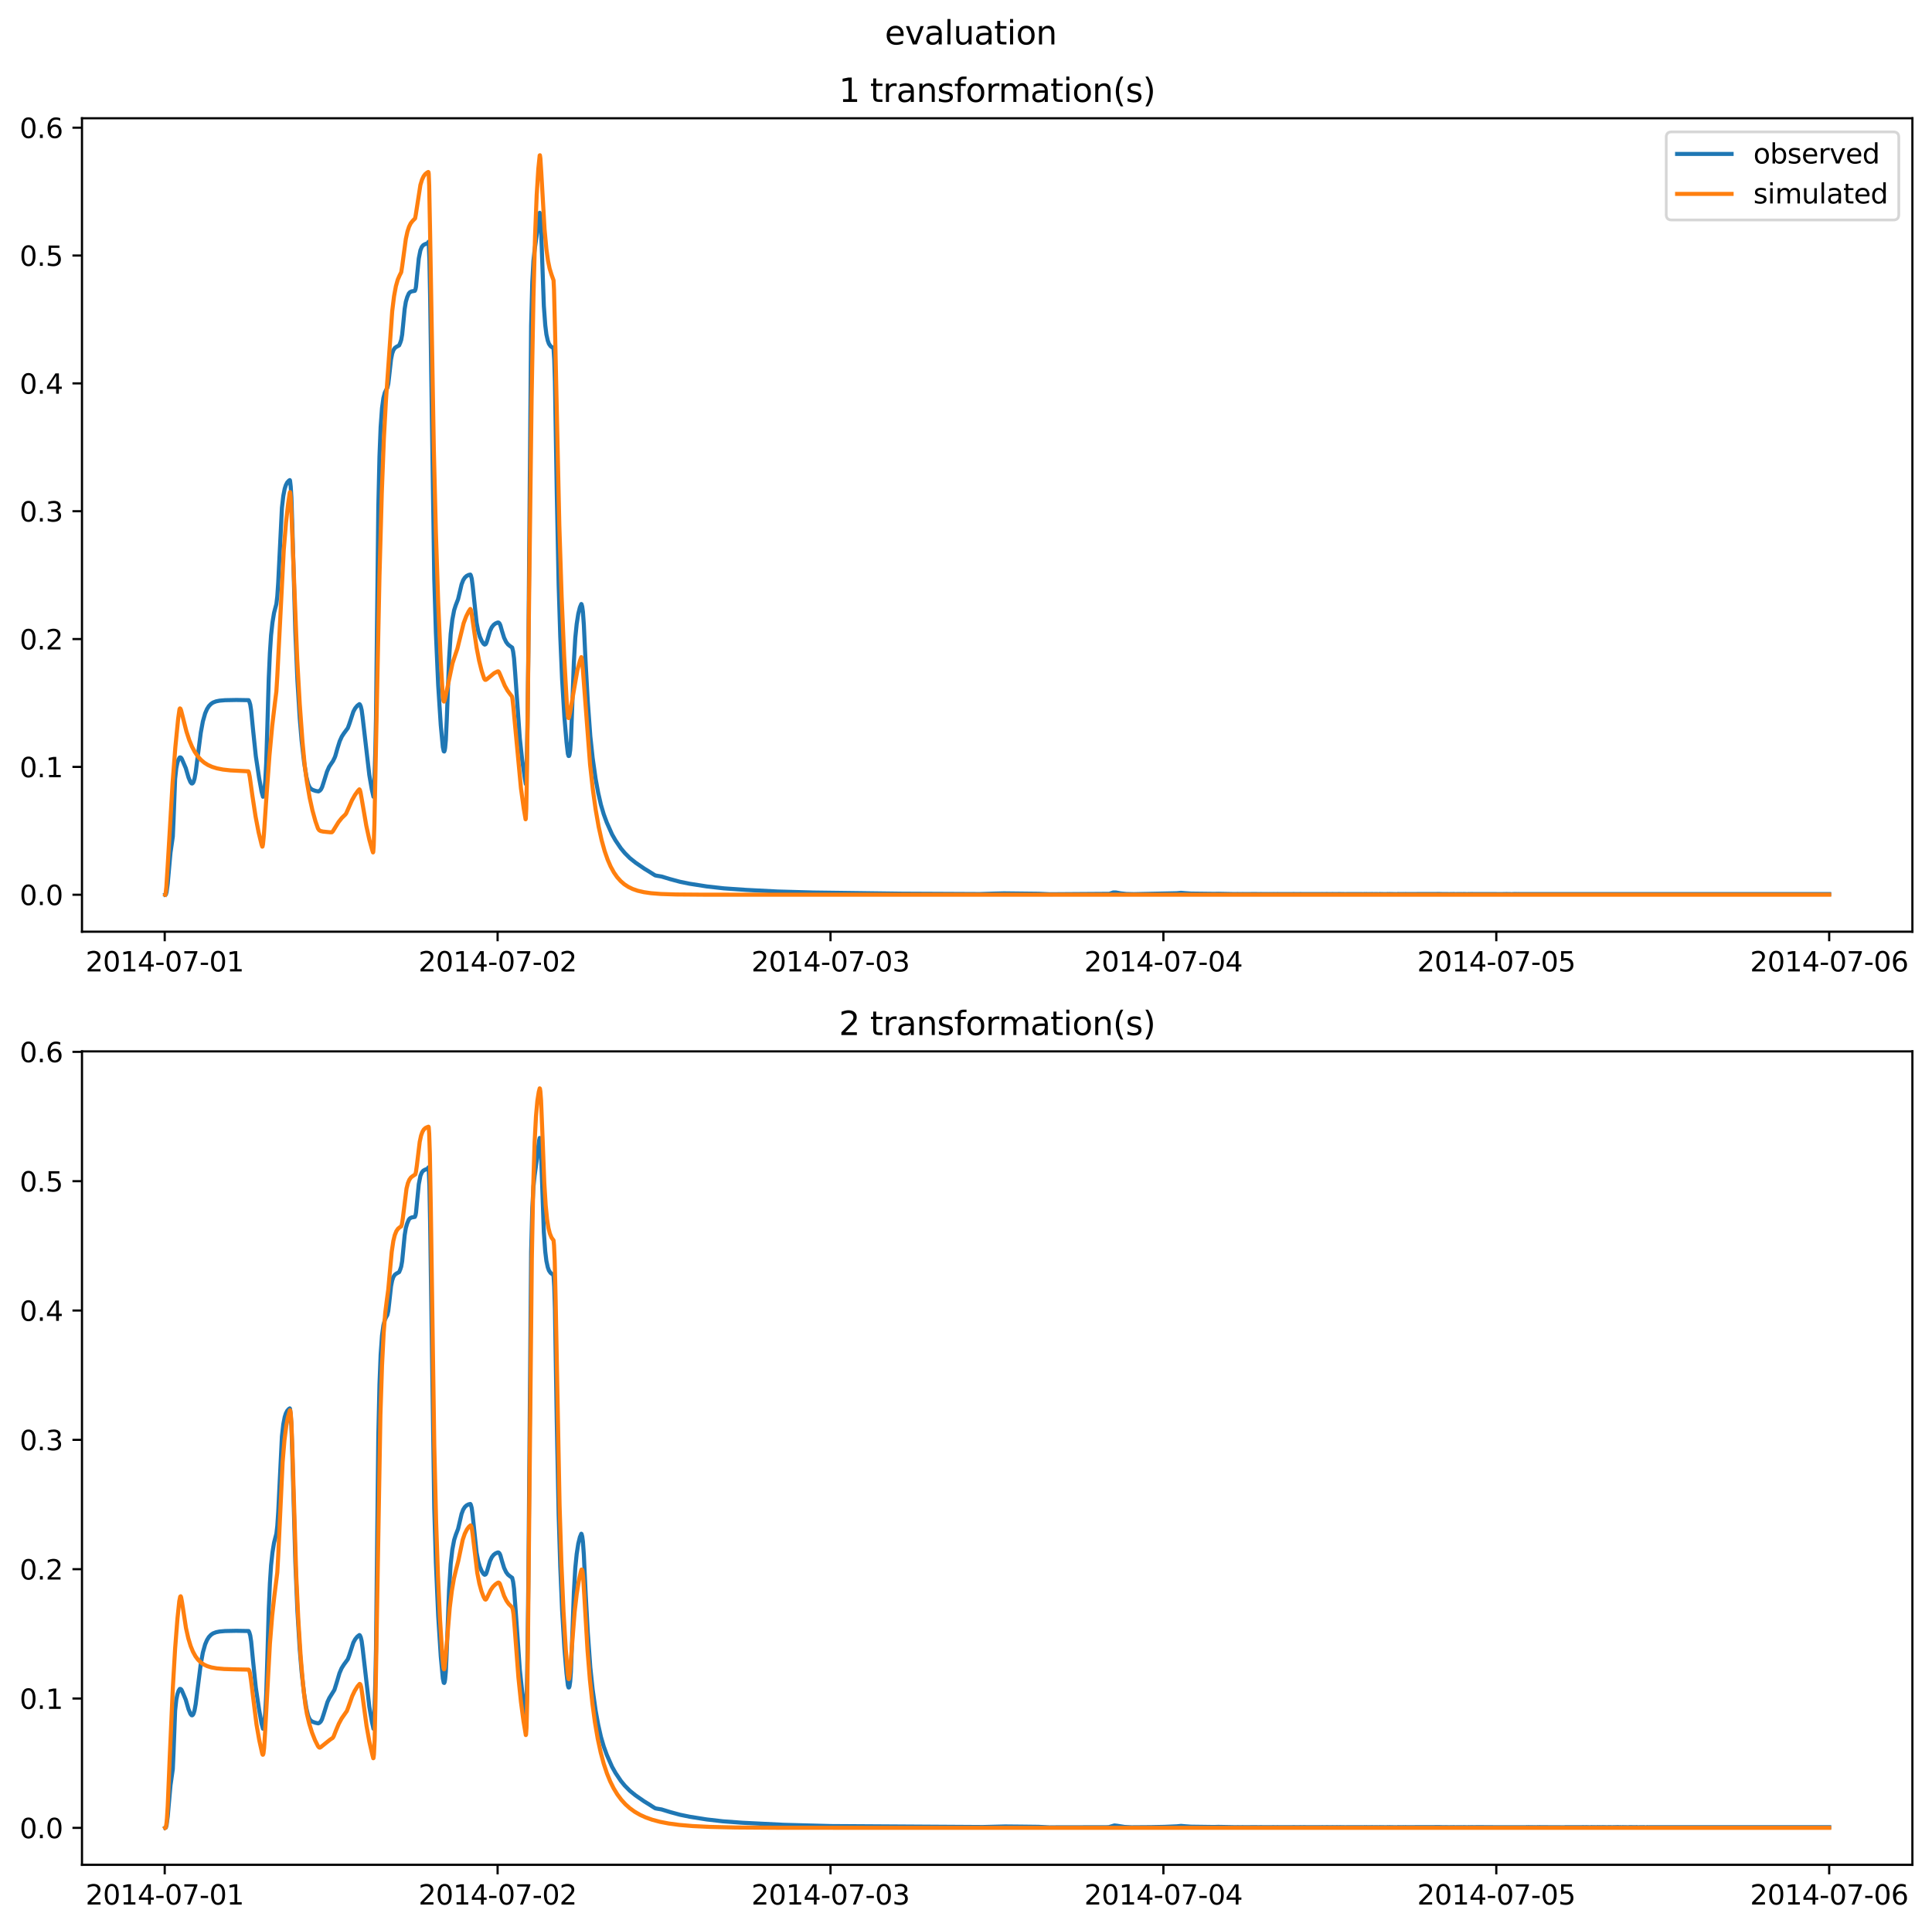<?xml version="1.0" encoding="utf-8" standalone="no"?>
<!DOCTYPE svg PUBLIC "-//W3C//DTD SVG 1.1//EN"
  "http://www.w3.org/Graphics/SVG/1.1/DTD/svg11.dtd">
<svg xmlns:xlink="http://www.w3.org/1999/xlink" width="709.427pt" height="708.798pt" viewBox="0 0 709.427 708.798" xmlns="http://www.w3.org/2000/svg" version="1.1">
 <defs>
  <style type="text/css">*{stroke-linejoin: round; stroke-linecap: butt}</style>
 </defs>
 <g id="figure_1">
  <g id="patch_1">
   <path d="M 0 708.798 
L 709.427 708.798 
L 709.427 0 
L 0 0 
z
" style="fill: #ffffff"/>
  </g>
  <g id="axes_1">
   <g id="patch_2">
    <path d="M 30.103 342.2 
L 702.227 342.2 
L 702.227 43.44 
L 30.103 43.44 
z
" style="fill: #ffffff"/>
   </g>
   <g id="matplotlib.axis_1">
    <g id="xtick_1">
     <g id="line2d_1">
      <defs>
       <path id="me7bf05a97f" d="M 0 0 
L 0 3.5 
" style="stroke: #000000; stroke-width: 0.8"/>
      </defs>
      <g>
       <use xlink:href="#me7bf05a97f" x="60.484" y="342.2" style="stroke: #000000; stroke-width: 0.8"/>
      </g>
     </g>
     <g id="text_1">
      <!-- 2014-07-01 -->
      <g transform="translate(31.427 356.798) scale(0.1 -0.1)">
       <defs>
        <path id="DejaVuSans-32" d="M 1228 531 
L 3431 531 
L 3431 0 
L 469 0 
L 469 531 
Q 828 903 1448 1529 
Q 2069 2156 2228 2338 
Q 2531 2678 2651 2914 
Q 2772 3150 2772 3378 
Q 2772 3750 2511 3984 
Q 2250 4219 1831 4219 
Q 1534 4219 1204 4116 
Q 875 4013 500 3803 
L 500 4441 
Q 881 4594 1212 4672 
Q 1544 4750 1819 4750 
Q 2544 4750 2975 4387 
Q 3406 4025 3406 3419 
Q 3406 3131 3298 2873 
Q 3191 2616 2906 2266 
Q 2828 2175 2409 1742 
Q 1991 1309 1228 531 
z
" transform="scale(0.016)"/>
        <path id="DejaVuSans-30" d="M 2034 4250 
Q 1547 4250 1301 3770 
Q 1056 3291 1056 2328 
Q 1056 1369 1301 889 
Q 1547 409 2034 409 
Q 2525 409 2770 889 
Q 3016 1369 3016 2328 
Q 3016 3291 2770 3770 
Q 2525 4250 2034 4250 
z
M 2034 4750 
Q 2819 4750 3233 4129 
Q 3647 3509 3647 2328 
Q 3647 1150 3233 529 
Q 2819 -91 2034 -91 
Q 1250 -91 836 529 
Q 422 1150 422 2328 
Q 422 3509 836 4129 
Q 1250 4750 2034 4750 
z
" transform="scale(0.016)"/>
        <path id="DejaVuSans-31" d="M 794 531 
L 1825 531 
L 1825 4091 
L 703 3866 
L 703 4441 
L 1819 4666 
L 2450 4666 
L 2450 531 
L 3481 531 
L 3481 0 
L 794 0 
L 794 531 
z
" transform="scale(0.016)"/>
        <path id="DejaVuSans-34" d="M 2419 4116 
L 825 1625 
L 2419 1625 
L 2419 4116 
z
M 2253 4666 
L 3047 4666 
L 3047 1625 
L 3713 1625 
L 3713 1100 
L 3047 1100 
L 3047 0 
L 2419 0 
L 2419 1100 
L 313 1100 
L 313 1709 
L 2253 4666 
z
" transform="scale(0.016)"/>
        <path id="DejaVuSans-2d" d="M 313 2009 
L 1997 2009 
L 1997 1497 
L 313 1497 
L 313 2009 
z
" transform="scale(0.016)"/>
        <path id="DejaVuSans-37" d="M 525 4666 
L 3525 4666 
L 3525 4397 
L 1831 0 
L 1172 0 
L 2766 4134 
L 525 4134 
L 525 4666 
z
" transform="scale(0.016)"/>
       </defs>
       <use xlink:href="#DejaVuSans-32"/>
       <use xlink:href="#DejaVuSans-30" x="63.623"/>
       <use xlink:href="#DejaVuSans-31" x="127.246"/>
       <use xlink:href="#DejaVuSans-34" x="190.869"/>
       <use xlink:href="#DejaVuSans-2d" x="254.492"/>
       <use xlink:href="#DejaVuSans-30" x="290.576"/>
       <use xlink:href="#DejaVuSans-37" x="354.199"/>
       <use xlink:href="#DejaVuSans-2d" x="417.822"/>
       <use xlink:href="#DejaVuSans-30" x="453.906"/>
       <use xlink:href="#DejaVuSans-31" x="517.529"/>
      </g>
     </g>
    </g>
    <g id="xtick_2">
     <g id="line2d_2">
      <g>
       <use xlink:href="#me7bf05a97f" x="182.723" y="342.2" style="stroke: #000000; stroke-width: 0.8"/>
      </g>
     </g>
     <g id="text_2">
      <!-- 2014-07-02 -->
      <g transform="translate(153.665 356.798) scale(0.1 -0.1)">
       <use xlink:href="#DejaVuSans-32"/>
       <use xlink:href="#DejaVuSans-30" x="63.623"/>
       <use xlink:href="#DejaVuSans-31" x="127.246"/>
       <use xlink:href="#DejaVuSans-34" x="190.869"/>
       <use xlink:href="#DejaVuSans-2d" x="254.492"/>
       <use xlink:href="#DejaVuSans-30" x="290.576"/>
       <use xlink:href="#DejaVuSans-37" x="354.199"/>
       <use xlink:href="#DejaVuSans-2d" x="417.822"/>
       <use xlink:href="#DejaVuSans-30" x="453.906"/>
       <use xlink:href="#DejaVuSans-32" x="517.529"/>
      </g>
     </g>
    </g>
    <g id="xtick_3">
     <g id="line2d_3">
      <g>
       <use xlink:href="#me7bf05a97f" x="304.961" y="342.2" style="stroke: #000000; stroke-width: 0.8"/>
      </g>
     </g>
     <g id="text_3">
      <!-- 2014-07-03 -->
      <g transform="translate(275.903 356.798) scale(0.1 -0.1)">
       <defs>
        <path id="DejaVuSans-33" d="M 2597 2516 
Q 3050 2419 3304 2112 
Q 3559 1806 3559 1356 
Q 3559 666 3084 287 
Q 2609 -91 1734 -91 
Q 1441 -91 1130 -33 
Q 819 25 488 141 
L 488 750 
Q 750 597 1062 519 
Q 1375 441 1716 441 
Q 2309 441 2620 675 
Q 2931 909 2931 1356 
Q 2931 1769 2642 2001 
Q 2353 2234 1838 2234 
L 1294 2234 
L 1294 2753 
L 1863 2753 
Q 2328 2753 2575 2939 
Q 2822 3125 2822 3475 
Q 2822 3834 2567 4026 
Q 2313 4219 1838 4219 
Q 1578 4219 1281 4162 
Q 984 4106 628 3988 
L 628 4550 
Q 988 4650 1302 4700 
Q 1616 4750 1894 4750 
Q 2613 4750 3031 4423 
Q 3450 4097 3450 3541 
Q 3450 3153 3228 2886 
Q 3006 2619 2597 2516 
z
" transform="scale(0.016)"/>
       </defs>
       <use xlink:href="#DejaVuSans-32"/>
       <use xlink:href="#DejaVuSans-30" x="63.623"/>
       <use xlink:href="#DejaVuSans-31" x="127.246"/>
       <use xlink:href="#DejaVuSans-34" x="190.869"/>
       <use xlink:href="#DejaVuSans-2d" x="254.492"/>
       <use xlink:href="#DejaVuSans-30" x="290.576"/>
       <use xlink:href="#DejaVuSans-37" x="354.199"/>
       <use xlink:href="#DejaVuSans-2d" x="417.822"/>
       <use xlink:href="#DejaVuSans-30" x="453.906"/>
       <use xlink:href="#DejaVuSans-33" x="517.529"/>
      </g>
     </g>
    </g>
    <g id="xtick_4">
     <g id="line2d_4">
      <g>
       <use xlink:href="#me7bf05a97f" x="427.199" y="342.2" style="stroke: #000000; stroke-width: 0.8"/>
      </g>
     </g>
     <g id="text_4">
      <!-- 2014-07-04 -->
      <g transform="translate(398.141 356.798) scale(0.1 -0.1)">
       <use xlink:href="#DejaVuSans-32"/>
       <use xlink:href="#DejaVuSans-30" x="63.623"/>
       <use xlink:href="#DejaVuSans-31" x="127.246"/>
       <use xlink:href="#DejaVuSans-34" x="190.869"/>
       <use xlink:href="#DejaVuSans-2d" x="254.492"/>
       <use xlink:href="#DejaVuSans-30" x="290.576"/>
       <use xlink:href="#DejaVuSans-37" x="354.199"/>
       <use xlink:href="#DejaVuSans-2d" x="417.822"/>
       <use xlink:href="#DejaVuSans-30" x="453.906"/>
       <use xlink:href="#DejaVuSans-34" x="517.529"/>
      </g>
     </g>
    </g>
    <g id="xtick_5">
     <g id="line2d_5">
      <g>
       <use xlink:href="#me7bf05a97f" x="549.437" y="342.2" style="stroke: #000000; stroke-width: 0.8"/>
      </g>
     </g>
     <g id="text_5">
      <!-- 2014-07-05 -->
      <g transform="translate(520.38 356.798) scale(0.1 -0.1)">
       <defs>
        <path id="DejaVuSans-35" d="M 691 4666 
L 3169 4666 
L 3169 4134 
L 1269 4134 
L 1269 2991 
Q 1406 3038 1543 3061 
Q 1681 3084 1819 3084 
Q 2600 3084 3056 2656 
Q 3513 2228 3513 1497 
Q 3513 744 3044 326 
Q 2575 -91 1722 -91 
Q 1428 -91 1123 -41 
Q 819 9 494 109 
L 494 744 
Q 775 591 1075 516 
Q 1375 441 1709 441 
Q 2250 441 2565 725 
Q 2881 1009 2881 1497 
Q 2881 1984 2565 2268 
Q 2250 2553 1709 2553 
Q 1456 2553 1204 2497 
Q 953 2441 691 2322 
L 691 4666 
z
" transform="scale(0.016)"/>
       </defs>
       <use xlink:href="#DejaVuSans-32"/>
       <use xlink:href="#DejaVuSans-30" x="63.623"/>
       <use xlink:href="#DejaVuSans-31" x="127.246"/>
       <use xlink:href="#DejaVuSans-34" x="190.869"/>
       <use xlink:href="#DejaVuSans-2d" x="254.492"/>
       <use xlink:href="#DejaVuSans-30" x="290.576"/>
       <use xlink:href="#DejaVuSans-37" x="354.199"/>
       <use xlink:href="#DejaVuSans-2d" x="417.822"/>
       <use xlink:href="#DejaVuSans-30" x="453.906"/>
       <use xlink:href="#DejaVuSans-35" x="517.529"/>
      </g>
     </g>
    </g>
    <g id="xtick_6">
     <g id="line2d_6">
      <g>
       <use xlink:href="#me7bf05a97f" x="671.676" y="342.2" style="stroke: #000000; stroke-width: 0.8"/>
      </g>
     </g>
     <g id="text_6">
      <!-- 2014-07-06 -->
      <g transform="translate(642.618 356.798) scale(0.1 -0.1)">
       <defs>
        <path id="DejaVuSans-36" d="M 2113 2584 
Q 1688 2584 1439 2293 
Q 1191 2003 1191 1497 
Q 1191 994 1439 701 
Q 1688 409 2113 409 
Q 2538 409 2786 701 
Q 3034 994 3034 1497 
Q 3034 2003 2786 2293 
Q 2538 2584 2113 2584 
z
M 3366 4563 
L 3366 3988 
Q 3128 4100 2886 4159 
Q 2644 4219 2406 4219 
Q 1781 4219 1451 3797 
Q 1122 3375 1075 2522 
Q 1259 2794 1537 2939 
Q 1816 3084 2150 3084 
Q 2853 3084 3261 2657 
Q 3669 2231 3669 1497 
Q 3669 778 3244 343 
Q 2819 -91 2113 -91 
Q 1303 -91 875 529 
Q 447 1150 447 2328 
Q 447 3434 972 4092 
Q 1497 4750 2381 4750 
Q 2619 4750 2861 4703 
Q 3103 4656 3366 4563 
z
" transform="scale(0.016)"/>
       </defs>
       <use xlink:href="#DejaVuSans-32"/>
       <use xlink:href="#DejaVuSans-30" x="63.623"/>
       <use xlink:href="#DejaVuSans-31" x="127.246"/>
       <use xlink:href="#DejaVuSans-34" x="190.869"/>
       <use xlink:href="#DejaVuSans-2d" x="254.492"/>
       <use xlink:href="#DejaVuSans-30" x="290.576"/>
       <use xlink:href="#DejaVuSans-37" x="354.199"/>
       <use xlink:href="#DejaVuSans-2d" x="417.822"/>
       <use xlink:href="#DejaVuSans-30" x="453.906"/>
       <use xlink:href="#DejaVuSans-36" x="517.529"/>
      </g>
     </g>
    </g>
   </g>
   <g id="matplotlib.axis_2">
    <g id="ytick_1">
     <g id="line2d_7">
      <defs>
       <path id="m39c5427586" d="M 0 0 
L -3.5 0 
" style="stroke: #000000; stroke-width: 0.8"/>
      </defs>
      <g>
       <use xlink:href="#m39c5427586" x="30.103" y="328.62" style="stroke: #000000; stroke-width: 0.8"/>
      </g>
     </g>
     <g id="text_7">
      <!-- 0.0 -->
      <g transform="translate(7.2 332.419) scale(0.1 -0.1)">
       <defs>
        <path id="DejaVuSans-2e" d="M 684 794 
L 1344 794 
L 1344 0 
L 684 0 
L 684 794 
z
" transform="scale(0.016)"/>
       </defs>
       <use xlink:href="#DejaVuSans-30"/>
       <use xlink:href="#DejaVuSans-2e" x="63.623"/>
       <use xlink:href="#DejaVuSans-30" x="95.41"/>
      </g>
     </g>
    </g>
    <g id="ytick_2">
     <g id="line2d_8">
      <g>
       <use xlink:href="#m39c5427586" x="30.103" y="281.665" style="stroke: #000000; stroke-width: 0.8"/>
      </g>
     </g>
     <g id="text_8">
      <!-- 0.1 -->
      <g transform="translate(7.2 285.465) scale(0.1 -0.1)">
       <use xlink:href="#DejaVuSans-30"/>
       <use xlink:href="#DejaVuSans-2e" x="63.623"/>
       <use xlink:href="#DejaVuSans-31" x="95.41"/>
      </g>
     </g>
    </g>
    <g id="ytick_3">
     <g id="line2d_9">
      <g>
       <use xlink:href="#m39c5427586" x="30.103" y="234.711" style="stroke: #000000; stroke-width: 0.8"/>
      </g>
     </g>
     <g id="text_9">
      <!-- 0.2 -->
      <g transform="translate(7.2 238.51) scale(0.1 -0.1)">
       <use xlink:href="#DejaVuSans-30"/>
       <use xlink:href="#DejaVuSans-2e" x="63.623"/>
       <use xlink:href="#DejaVuSans-32" x="95.41"/>
      </g>
     </g>
    </g>
    <g id="ytick_4">
     <g id="line2d_10">
      <g>
       <use xlink:href="#m39c5427586" x="30.103" y="187.756" style="stroke: #000000; stroke-width: 0.8"/>
      </g>
     </g>
     <g id="text_10">
      <!-- 0.3 -->
      <g transform="translate(7.2 191.556) scale(0.1 -0.1)">
       <use xlink:href="#DejaVuSans-30"/>
       <use xlink:href="#DejaVuSans-2e" x="63.623"/>
       <use xlink:href="#DejaVuSans-33" x="95.41"/>
      </g>
     </g>
    </g>
    <g id="ytick_5">
     <g id="line2d_11">
      <g>
       <use xlink:href="#m39c5427586" x="30.103" y="140.802" style="stroke: #000000; stroke-width: 0.8"/>
      </g>
     </g>
     <g id="text_11">
      <!-- 0.4 -->
      <g transform="translate(7.2 144.601) scale(0.1 -0.1)">
       <use xlink:href="#DejaVuSans-30"/>
       <use xlink:href="#DejaVuSans-2e" x="63.623"/>
       <use xlink:href="#DejaVuSans-34" x="95.41"/>
      </g>
     </g>
    </g>
    <g id="ytick_6">
     <g id="line2d_12">
      <g>
       <use xlink:href="#m39c5427586" x="30.103" y="93.847" style="stroke: #000000; stroke-width: 0.8"/>
      </g>
     </g>
     <g id="text_12">
      <!-- 0.5 -->
      <g transform="translate(7.2 97.646) scale(0.1 -0.1)">
       <use xlink:href="#DejaVuSans-30"/>
       <use xlink:href="#DejaVuSans-2e" x="63.623"/>
       <use xlink:href="#DejaVuSans-35" x="95.41"/>
      </g>
     </g>
    </g>
    <g id="ytick_7">
     <g id="line2d_13">
      <g>
       <use xlink:href="#m39c5427586" x="30.103" y="46.893" style="stroke: #000000; stroke-width: 0.8"/>
      </g>
     </g>
     <g id="text_13">
      <!-- 0.6 -->
      <g transform="translate(7.2 50.692) scale(0.1 -0.1)">
       <use xlink:href="#DejaVuSans-30"/>
       <use xlink:href="#DejaVuSans-2e" x="63.623"/>
       <use xlink:href="#DejaVuSans-36" x="95.41"/>
      </g>
     </g>
    </g>
   </g>
   <g id="line2d_14">
    <path d="M 60.654 328.62 
L 60.909 328.531 
L 61.164 327.663 
L 61.588 324.472 
L 62.607 313.177 
L 63.455 307.252 
L 63.71 301.492 
L 64.304 286.079 
L 64.729 282.13 
L 65.153 280.101 
L 65.578 278.855 
L 66.002 278.194 
L 66.257 278.184 
L 66.511 278.339 
L 66.766 278.73 
L 68.209 282.096 
L 69.228 285.579 
L 69.907 287.206 
L 70.331 287.734 
L 70.586 287.765 
L 70.841 287.568 
L 71.095 287.1 
L 71.435 285.988 
L 71.859 283.681 
L 72.538 278.321 
L 73.727 269.102 
L 74.491 264.967 
L 75.34 261.984 
L 76.019 260.426 
L 76.698 259.347 
L 77.462 258.552 
L 78.226 258.03 
L 79.329 257.604 
L 80.603 257.343 
L 82.64 257.168 
L 86.8 257.088 
L 91.299 257.162 
L 91.553 257.67 
L 91.893 258.813 
L 92.232 261.003 
L 92.912 267.942 
L 93.93 277.677 
L 95.119 285.581 
L 96.052 290.8 
L 96.562 292.635 
L 96.647 292.573 
L 96.816 292.058 
L 97.071 290.458 
L 97.411 286.719 
L 97.75 280.25 
L 98.175 266.753 
L 98.684 249.221 
L 99.108 239.804 
L 99.533 233.34 
L 100.042 228.675 
L 100.636 225.073 
L 101.146 223.129 
L 101.485 221.847 
L 101.825 219 
L 102.164 213.982 
L 103.522 186.522 
L 104.032 182.119 
L 104.541 179.506 
L 104.966 178.176 
L 105.475 177.197 
L 106.069 176.555 
L 106.409 176.335 
L 106.494 176.472 
L 106.748 178.628 
L 107.003 182.679 
L 107.342 193.108 
L 108.446 231.992 
L 109.21 249.905 
L 110.059 263.754 
L 110.738 271.895 
L 111.672 280.041 
L 112.521 285.344 
L 113.115 287.817 
L 113.624 289.045 
L 114.133 289.687 
L 114.813 290.117 
L 115.916 290.497 
L 116.935 290.671 
L 117.444 290.383 
L 117.868 289.907 
L 118.293 289.053 
L 118.887 287.219 
L 120.076 283.396 
L 120.84 281.654 
L 121.604 280.497 
L 122.283 279.508 
L 122.877 278.292 
L 123.132 277.639 
L 123.896 274.942 
L 124.744 272.235 
L 125.508 270.537 
L 126.272 269.36 
L 127.715 267.406 
L 128.225 266.034 
L 129.753 261.368 
L 130.432 260.133 
L 131.196 259.198 
L 131.96 258.62 
L 132.13 258.721 
L 132.469 259.44 
L 132.809 260.843 
L 133.148 263.388 
L 135.61 284.63 
L 136.544 290.033 
L 137.138 292.638 
L 137.223 292.345 
L 137.393 289.843 
L 137.817 275.86 
L 138.072 263.627 
L 138.411 232.485 
L 138.921 186.278 
L 139.345 167.653 
L 139.77 156.882 
L 140.279 149.872 
L 140.788 146.187 
L 141.297 144.23 
L 141.807 143.169 
L 142.231 142.455 
L 142.571 141 
L 142.91 138.128 
L 143.589 131.989 
L 144.014 129.858 
L 144.438 128.645 
L 144.948 127.858 
L 145.457 127.46 
L 146.561 126.845 
L 146.985 125.857 
L 147.325 124.832 
L 147.664 122.939 
L 148.004 119.544 
L 148.598 113.435 
L 149.022 110.858 
L 149.532 109.127 
L 150.126 107.777 
L 150.55 107.312 
L 151.144 107.024 
L 151.908 106.892 
L 152.333 106.811 
L 152.588 106.155 
L 152.757 105.278 
L 153.182 100.884 
L 153.776 94.948 
L 154.37 91.942 
L 154.88 90.702 
L 155.389 90.072 
L 155.983 89.723 
L 157.087 89.281 
L 157.341 88.816 
L 157.426 89.311 
L 157.681 95.688 
L 157.935 108.617 
L 159.463 212.608 
L 160.058 232.385 
L 160.907 251.705 
L 161.84 266.239 
L 162.604 274.389 
L 162.944 275.929 
L 163.114 276.019 
L 163.283 275.63 
L 163.453 274.647 
L 163.708 271.901 
L 164.047 264.419 
L 164.896 242.213 
L 165.49 232.845 
L 166.085 227.677 
L 166.764 224.106 
L 167.358 222.254 
L 168.207 220.067 
L 168.716 217.927 
L 169.48 214.663 
L 170.074 213.104 
L 170.669 212.169 
L 171.348 211.542 
L 172.112 211.159 
L 172.706 211.034 
L 172.876 211.313 
L 173.215 212.497 
L 173.555 215.068 
L 174.998 228.683 
L 175.592 231.773 
L 176.186 233.823 
L 176.865 235.385 
L 177.545 236.426 
L 177.969 236.748 
L 178.309 236.612 
L 178.563 236.23 
L 178.903 235.23 
L 179.921 231.762 
L 180.6 230.347 
L 181.28 229.491 
L 181.959 228.981 
L 182.808 228.618 
L 183.062 228.653 
L 183.402 228.957 
L 183.741 229.665 
L 184.336 231.772 
L 185.1 234.227 
L 185.864 235.819 
L 186.543 236.701 
L 187.307 237.309 
L 188.071 237.841 
L 188.41 239.242 
L 188.75 241.777 
L 189.174 247.243 
L 190.872 271.227 
L 191.721 278.955 
L 192.739 286.039 
L 193.079 287.96 
L 193.164 287.889 
L 193.334 284.483 
L 193.673 267.025 
L 194.013 239.422 
L 195.031 119.493 
L 195.456 103.682 
L 195.88 95.812 
L 196.305 91.842 
L 197.154 85.806 
L 197.918 79.217 
L 198.172 78.154 
L 198.342 78.786 
L 198.512 80.54 
L 198.766 86.383 
L 199.7 112.366 
L 200.21 119.35 
L 200.634 122.797 
L 201.143 125.103 
L 201.568 126.276 
L 202.162 127.133 
L 202.756 127.576 
L 203.181 127.759 
L 203.265 128.136 
L 203.52 132.149 
L 203.775 140.336 
L 204.454 181.387 
L 205.133 214.707 
L 205.727 233.665 
L 206.406 249.511 
L 207.255 263.461 
L 208.019 272.518 
L 208.529 276.894 
L 208.783 277.667 
L 208.953 277.65 
L 209.123 277.211 
L 209.377 275.497 
L 209.632 271.944 
L 209.972 263.438 
L 210.736 242.977 
L 211.245 234.262 
L 211.754 229.233 
L 212.348 225.418 
L 212.943 223.052 
L 213.452 221.844 
L 213.537 221.912 
L 213.792 222.831 
L 214.046 224.695 
L 214.386 229.48 
L 215.065 243.883 
L 215.829 257.619 
L 216.763 270.405 
L 217.612 278.358 
L 218.715 286.076 
L 219.649 291.16 
L 220.667 295.603 
L 221.686 299.047 
L 222.79 302.051 
L 224.742 306.441 
L 226.015 308.676 
L 227.968 311.559 
L 229.411 313.294 
L 231.278 315.167 
L 233.401 316.857 
L 236.626 319.069 
L 238.239 320.042 
L 239.852 321.067 
L 240.616 321.531 
L 241.38 321.679 
L 242.908 321.932 
L 246.049 322.883 
L 249.699 323.865 
L 253.264 324.59 
L 259.546 325.577 
L 265.828 326.281 
L 273.892 326.843 
L 285.437 327.436 
L 298.594 327.804 
L 331.276 328.235 
L 359.798 328.372 
L 364.637 328.209 
L 368.627 328.11 
L 381.445 328.258 
L 385.519 328.44 
L 407.335 328.288 
L 408.779 327.782 
L 409.712 327.783 
L 411.58 328.126 
L 413.617 328.345 
L 416.334 328.406 
L 432.123 328.069 
L 433.651 327.911 
L 435.179 328.043 
L 437.386 328.198 
L 445.79 328.301 
L 447.487 328.267 
L 453.345 328.382 
L 454.448 328.357 
L 455.042 328.375 
L 456.401 328.362 
L 457.08 328.377 
L 458.098 328.374 
L 459.711 328.361 
L 461.409 328.358 
L 462.003 328.376 
L 463.022 328.36 
L 464.21 328.377 
L 464.55 328.369 
L 465.399 328.367 
L 465.823 328.384 
L 466.417 328.372 
L 467.266 328.366 
L 467.775 328.363 
L 468.624 328.385 
L 469.134 328.348 
L 469.388 328.378 
L 470.067 328.372 
L 471.68 328.383 
L 472.02 328.368 
L 473.378 328.377 
L 473.633 328.367 
L 474.397 328.375 
L 475.076 328.347 
L 475.33 328.365 
L 476.094 328.37 
L 476.434 328.369 
L 476.604 328.372 
L 477.028 328.375 
L 477.538 328.35 
L 477.962 328.373 
L 478.386 328.366 
L 479.15 328.366 
L 484.159 328.382 
L 484.413 328.364 
L 485.093 328.38 
L 485.432 328.36 
L 486.451 328.377 
L 486.96 328.362 
L 487.3 328.361 
L 487.894 328.369 
L 488.828 328.376 
L 489.337 328.355 
L 489.677 328.371 
L 491.289 328.364 
L 491.968 328.361 
L 494.345 328.394 
L 494.6 328.368 
L 499.269 328.377 
L 499.608 328.368 
L 500.712 328.391 
L 500.967 328.357 
L 501.391 328.386 
L 501.731 328.356 
L 502.325 328.393 
L 502.495 328.369 
L 502.834 328.39 
L 503.004 328.369 
L 503.259 328.372 
L 503.938 328.361 
L 504.532 328.396 
L 504.787 328.37 
L 506.399 328.388 
L 506.654 328.354 
L 507.248 328.385 
L 507.418 328.38 
L 509.031 328.39 
L 509.286 328.384 
L 509.54 328.344 
L 509.965 328.407 
L 510.219 328.343 
L 510.474 328.364 
L 513.021 328.408 
L 513.275 328.349 
L 513.615 328.37 
L 514.039 328.366 
L 514.803 328.378 
L 515.397 328.358 
L 515.567 328.395 
L 516.077 328.351 
L 516.416 328.374 
L 528.81 328.342 
L 528.98 328.38 
L 529.319 328.354 
L 529.574 328.377 
L 531.017 328.364 
L 531.781 328.381 
L 532.205 328.408 
L 532.46 328.371 
L 533.479 328.371 
L 533.818 328.356 
L 534.327 328.39 
L 534.752 328.384 
L 535.771 328.371 
L 536.195 328.37 
L 536.789 328.371 
L 537.214 328.399 
L 537.468 328.353 
L 537.808 328.37 
L 538.232 328.381 
L 538.911 328.395 
L 539.336 328.359 
L 539.76 328.397 
L 540.1 328.343 
L 540.354 328.387 
L 540.609 328.352 
L 540.949 328.371 
L 544.938 328.376 
L 545.448 328.373 
L 545.872 328.371 
L 551.475 328.389 
L 551.645 328.392 
L 552.324 328.365 
L 552.578 328.385 
L 553.088 328.354 
L 553.427 328.363 
L 554.106 328.381 
L 554.446 328.367 
L 554.785 328.398 
L 554.955 328.418 
L 555.719 328.366 
L 555.974 328.386 
L 556.059 328.34 
L 556.228 328.377 
L 556.568 328.352 
L 557.247 328.376 
L 557.587 328.357 
L 558.266 328.382 
L 558.69 328.377 
L 671.676 328.381 
L 671.676 328.381 
" clip-path="url(#pf9a7610abd)" style="fill: none; stroke: #1f77b4; stroke-width: 1.5; stroke-linecap: square"/>
   </g>
   <g id="line2d_15">
    <path d="M 60.654 328.62 
L 60.824 328.132 
L 61.079 325.796 
L 61.588 317.777 
L 63.371 287.577 
L 64.389 274.408 
L 65.408 264.07 
L 65.917 260.456 
L 66.087 260.185 
L 66.257 260.302 
L 66.511 260.936 
L 67.106 263.292 
L 68.464 268.676 
L 69.483 271.799 
L 70.501 274.243 
L 71.52 276.159 
L 72.623 277.775 
L 73.812 279.104 
L 75 280.111 
L 76.358 280.967 
L 77.886 281.658 
L 79.669 282.209 
L 81.876 282.642 
L 84.677 282.952 
L 88.752 283.162 
L 91.214 283.292 
L 91.384 283.683 
L 91.723 285.384 
L 92.657 292.09 
L 93.845 299.899 
L 94.949 305.653 
L 96.052 310.223 
L 96.307 310.966 
L 96.392 310.915 
L 96.562 310.122 
L 96.901 306.59 
L 97.835 292.672 
L 98.939 277.57 
L 99.957 266.547 
L 100.976 257.975 
L 101.485 253.938 
L 101.825 248.348 
L 104.202 201.928 
L 105.05 191.707 
L 105.814 184.931 
L 106.409 180.96 
L 106.494 180.754 
L 106.578 180.98 
L 106.748 182.837 
L 107.088 190.204 
L 109.125 242.014 
L 110.059 258.487 
L 111.077 272.462 
L 111.926 281.458 
L 112.69 287.154 
L 113.709 293.012 
L 114.728 297.646 
L 115.831 301.638 
L 116.765 304.304 
L 117.189 304.909 
L 117.699 305.211 
L 118.632 305.422 
L 121.179 305.681 
L 121.858 305.676 
L 122.198 305.353 
L 122.877 304.252 
L 124.32 301.921 
L 125.508 300.429 
L 126.782 299.194 
L 127.121 298.732 
L 127.8 297.196 
L 129.243 293.92 
L 130.347 291.967 
L 131.451 290.434 
L 131.96 289.913 
L 132.13 290.103 
L 132.384 290.984 
L 132.978 294.351 
L 134.506 303.283 
L 135.61 308.335 
L 136.714 312.36 
L 136.968 313.082 
L 137.053 312.912 
L 137.223 310.628 
L 137.478 302.653 
L 138.072 273.782 
L 139.345 211.567 
L 140.194 181.032 
L 140.958 161.102 
L 141.722 147.007 
L 144.014 114.332 
L 144.693 108.805 
L 145.372 105.135 
L 146.051 102.731 
L 146.73 101.169 
L 147.325 99.996 
L 147.664 97.871 
L 149.022 87.766 
L 149.616 85.062 
L 150.211 83.245 
L 150.805 82.042 
L 151.484 81.164 
L 152.418 80.211 
L 152.672 78.895 
L 154.37 67.955 
L 154.964 65.999 
L 155.559 64.745 
L 156.153 63.95 
L 156.832 63.396 
L 157.256 63.163 
L 157.341 63.251 
L 157.426 63.883 
L 157.596 68.175 
L 157.935 85.738 
L 159.294 164.713 
L 160.058 195.617 
L 160.907 221.335 
L 161.84 242.65 
L 162.604 255.808 
L 162.859 257.471 
L 163.029 257.676 
L 163.199 257.415 
L 163.538 256.099 
L 166.17 243.589 
L 167.103 240.734 
L 167.952 238.242 
L 170.244 228.891 
L 171.178 226.389 
L 172.112 224.514 
L 172.706 223.663 
L 172.876 223.896 
L 173.13 224.994 
L 173.725 229.108 
L 174.998 237.834 
L 175.932 242.677 
L 176.865 246.408 
L 177.799 249.262 
L 178.139 249.692 
L 178.393 249.696 
L 178.818 249.421 
L 181.449 247.245 
L 182.723 246.597 
L 182.977 246.58 
L 183.232 246.873 
L 183.741 248.008 
L 185.354 251.855 
L 186.373 253.65 
L 187.391 255.021 
L 187.986 255.782 
L 188.155 256.57 
L 188.495 259.588 
L 191.296 289.551 
L 192.315 296.949 
L 192.994 300.911 
L 193.079 300.673 
L 193.249 296.926 
L 193.503 283.562 
L 194.098 234.91 
L 195.201 146.661 
L 195.88 109.126 
L 196.474 86.672 
L 197.069 71.734 
L 197.663 62.139 
L 198.172 57.1 
L 198.257 57.02 
L 198.427 58.146 
L 198.766 63.466 
L 199.955 84.171 
L 200.634 91.494 
L 201.228 95.746 
L 201.822 98.636 
L 202.502 100.829 
L 203.265 102.963 
L 203.435 106.403 
L 203.775 120.017 
L 205.388 193.138 
L 206.237 219.41 
L 207.17 241.188 
L 208.104 257.864 
L 208.529 263.094 
L 208.698 263.703 
L 208.783 263.741 
L 208.953 263.43 
L 209.293 261.843 
L 212.009 246.164 
L 212.943 242.714 
L 213.452 241.354 
L 213.537 241.47 
L 213.707 242.396 
L 214.046 246.125 
L 216.678 280.844 
L 217.696 290.011 
L 218.715 297.318 
L 219.819 303.615 
L 220.922 308.604 
L 222.026 312.574 
L 223.129 315.742 
L 224.233 318.275 
L 225.421 320.443 
L 226.61 322.153 
L 227.883 323.588 
L 229.241 324.768 
L 230.684 325.719 
L 232.297 326.506 
L 234.165 327.154 
L 236.372 327.669 
L 239.088 328.061 
L 242.738 328.347 
L 248.171 328.526 
L 258.697 328.608 
L 311.412 328.62 
L 671.676 328.62 
L 671.676 328.62 
" clip-path="url(#pf9a7610abd)" style="fill: none; stroke: #ff7f0e; stroke-width: 1.5; stroke-linecap: square"/>
   </g>
   <g id="patch_3">
    <path d="M 30.103 342.2 
L 30.103 43.44 
" style="fill: none; stroke: #000000; stroke-width: 0.8; stroke-linejoin: miter; stroke-linecap: square"/>
   </g>
   <g id="patch_4">
    <path d="M 702.227 342.2 
L 702.227 43.44 
" style="fill: none; stroke: #000000; stroke-width: 0.8; stroke-linejoin: miter; stroke-linecap: square"/>
   </g>
   <g id="patch_5">
    <path d="M 30.103 342.2 
L 702.227 342.2 
" style="fill: none; stroke: #000000; stroke-width: 0.8; stroke-linejoin: miter; stroke-linecap: square"/>
   </g>
   <g id="patch_6">
    <path d="M 30.103 43.44 
L 702.227 43.44 
" style="fill: none; stroke: #000000; stroke-width: 0.8; stroke-linejoin: miter; stroke-linecap: square"/>
   </g>
   <g id="text_14">
    <!-- 1 transformation(s) -->
    <g transform="translate(308.05 37.44) scale(0.12 -0.12)">
     <defs>
      <path id="DejaVuSans-20" transform="scale(0.016)"/>
      <path id="DejaVuSans-74" d="M 1172 4494 
L 1172 3500 
L 2356 3500 
L 2356 3053 
L 1172 3053 
L 1172 1153 
Q 1172 725 1289 603 
Q 1406 481 1766 481 
L 2356 481 
L 2356 0 
L 1766 0 
Q 1100 0 847 248 
Q 594 497 594 1153 
L 594 3053 
L 172 3053 
L 172 3500 
L 594 3500 
L 594 4494 
L 1172 4494 
z
" transform="scale(0.016)"/>
      <path id="DejaVuSans-72" d="M 2631 2963 
Q 2534 3019 2420 3045 
Q 2306 3072 2169 3072 
Q 1681 3072 1420 2755 
Q 1159 2438 1159 1844 
L 1159 0 
L 581 0 
L 581 3500 
L 1159 3500 
L 1159 2956 
Q 1341 3275 1631 3429 
Q 1922 3584 2338 3584 
Q 2397 3584 2469 3576 
Q 2541 3569 2628 3553 
L 2631 2963 
z
" transform="scale(0.016)"/>
      <path id="DejaVuSans-61" d="M 2194 1759 
Q 1497 1759 1228 1600 
Q 959 1441 959 1056 
Q 959 750 1161 570 
Q 1363 391 1709 391 
Q 2188 391 2477 730 
Q 2766 1069 2766 1631 
L 2766 1759 
L 2194 1759 
z
M 3341 1997 
L 3341 0 
L 2766 0 
L 2766 531 
Q 2569 213 2275 61 
Q 1981 -91 1556 -91 
Q 1019 -91 701 211 
Q 384 513 384 1019 
Q 384 1609 779 1909 
Q 1175 2209 1959 2209 
L 2766 2209 
L 2766 2266 
Q 2766 2663 2505 2880 
Q 2244 3097 1772 3097 
Q 1472 3097 1187 3025 
Q 903 2953 641 2809 
L 641 3341 
Q 956 3463 1253 3523 
Q 1550 3584 1831 3584 
Q 2591 3584 2966 3190 
Q 3341 2797 3341 1997 
z
" transform="scale(0.016)"/>
      <path id="DejaVuSans-6e" d="M 3513 2113 
L 3513 0 
L 2938 0 
L 2938 2094 
Q 2938 2591 2744 2837 
Q 2550 3084 2163 3084 
Q 1697 3084 1428 2787 
Q 1159 2491 1159 1978 
L 1159 0 
L 581 0 
L 581 3500 
L 1159 3500 
L 1159 2956 
Q 1366 3272 1645 3428 
Q 1925 3584 2291 3584 
Q 2894 3584 3203 3211 
Q 3513 2838 3513 2113 
z
" transform="scale(0.016)"/>
      <path id="DejaVuSans-73" d="M 2834 3397 
L 2834 2853 
Q 2591 2978 2328 3040 
Q 2066 3103 1784 3103 
Q 1356 3103 1142 2972 
Q 928 2841 928 2578 
Q 928 2378 1081 2264 
Q 1234 2150 1697 2047 
L 1894 2003 
Q 2506 1872 2764 1633 
Q 3022 1394 3022 966 
Q 3022 478 2636 193 
Q 2250 -91 1575 -91 
Q 1294 -91 989 -36 
Q 684 19 347 128 
L 347 722 
Q 666 556 975 473 
Q 1284 391 1588 391 
Q 1994 391 2212 530 
Q 2431 669 2431 922 
Q 2431 1156 2273 1281 
Q 2116 1406 1581 1522 
L 1381 1569 
Q 847 1681 609 1914 
Q 372 2147 372 2553 
Q 372 3047 722 3315 
Q 1072 3584 1716 3584 
Q 2034 3584 2315 3537 
Q 2597 3491 2834 3397 
z
" transform="scale(0.016)"/>
      <path id="DejaVuSans-66" d="M 2375 4863 
L 2375 4384 
L 1825 4384 
Q 1516 4384 1395 4259 
Q 1275 4134 1275 3809 
L 1275 3500 
L 2222 3500 
L 2222 3053 
L 1275 3053 
L 1275 0 
L 697 0 
L 697 3053 
L 147 3053 
L 147 3500 
L 697 3500 
L 697 3744 
Q 697 4328 969 4595 
Q 1241 4863 1831 4863 
L 2375 4863 
z
" transform="scale(0.016)"/>
      <path id="DejaVuSans-6f" d="M 1959 3097 
Q 1497 3097 1228 2736 
Q 959 2375 959 1747 
Q 959 1119 1226 758 
Q 1494 397 1959 397 
Q 2419 397 2687 759 
Q 2956 1122 2956 1747 
Q 2956 2369 2687 2733 
Q 2419 3097 1959 3097 
z
M 1959 3584 
Q 2709 3584 3137 3096 
Q 3566 2609 3566 1747 
Q 3566 888 3137 398 
Q 2709 -91 1959 -91 
Q 1206 -91 779 398 
Q 353 888 353 1747 
Q 353 2609 779 3096 
Q 1206 3584 1959 3584 
z
" transform="scale(0.016)"/>
      <path id="DejaVuSans-6d" d="M 3328 2828 
Q 3544 3216 3844 3400 
Q 4144 3584 4550 3584 
Q 5097 3584 5394 3201 
Q 5691 2819 5691 2113 
L 5691 0 
L 5113 0 
L 5113 2094 
Q 5113 2597 4934 2840 
Q 4756 3084 4391 3084 
Q 3944 3084 3684 2787 
Q 3425 2491 3425 1978 
L 3425 0 
L 2847 0 
L 2847 2094 
Q 2847 2600 2669 2842 
Q 2491 3084 2119 3084 
Q 1678 3084 1418 2786 
Q 1159 2488 1159 1978 
L 1159 0 
L 581 0 
L 581 3500 
L 1159 3500 
L 1159 2956 
Q 1356 3278 1631 3431 
Q 1906 3584 2284 3584 
Q 2666 3584 2933 3390 
Q 3200 3197 3328 2828 
z
" transform="scale(0.016)"/>
      <path id="DejaVuSans-69" d="M 603 3500 
L 1178 3500 
L 1178 0 
L 603 0 
L 603 3500 
z
M 603 4863 
L 1178 4863 
L 1178 4134 
L 603 4134 
L 603 4863 
z
" transform="scale(0.016)"/>
      <path id="DejaVuSans-28" d="M 1984 4856 
Q 1566 4138 1362 3434 
Q 1159 2731 1159 2009 
Q 1159 1288 1364 580 
Q 1569 -128 1984 -844 
L 1484 -844 
Q 1016 -109 783 600 
Q 550 1309 550 2009 
Q 550 2706 781 3412 
Q 1013 4119 1484 4856 
L 1984 4856 
z
" transform="scale(0.016)"/>
      <path id="DejaVuSans-29" d="M 513 4856 
L 1013 4856 
Q 1481 4119 1714 3412 
Q 1947 2706 1947 2009 
Q 1947 1309 1714 600 
Q 1481 -109 1013 -844 
L 513 -844 
Q 928 -128 1133 580 
Q 1338 1288 1338 2009 
Q 1338 2731 1133 3434 
Q 928 4138 513 4856 
z
" transform="scale(0.016)"/>
     </defs>
     <use xlink:href="#DejaVuSans-31"/>
     <use xlink:href="#DejaVuSans-20" x="63.623"/>
     <use xlink:href="#DejaVuSans-74" x="95.41"/>
     <use xlink:href="#DejaVuSans-72" x="134.619"/>
     <use xlink:href="#DejaVuSans-61" x="175.732"/>
     <use xlink:href="#DejaVuSans-6e" x="237.012"/>
     <use xlink:href="#DejaVuSans-73" x="300.391"/>
     <use xlink:href="#DejaVuSans-66" x="352.49"/>
     <use xlink:href="#DejaVuSans-6f" x="387.695"/>
     <use xlink:href="#DejaVuSans-72" x="448.877"/>
     <use xlink:href="#DejaVuSans-6d" x="488.24"/>
     <use xlink:href="#DejaVuSans-61" x="585.652"/>
     <use xlink:href="#DejaVuSans-74" x="646.932"/>
     <use xlink:href="#DejaVuSans-69" x="686.141"/>
     <use xlink:href="#DejaVuSans-6f" x="713.924"/>
     <use xlink:href="#DejaVuSans-6e" x="775.105"/>
     <use xlink:href="#DejaVuSans-28" x="838.484"/>
     <use xlink:href="#DejaVuSans-73" x="877.498"/>
     <use xlink:href="#DejaVuSans-29" x="929.598"/>
    </g>
   </g>
   <g id="legend_1">
    <g id="patch_7">
     <path d="M 613.833 80.796 
L 695.227 80.796 
Q 697.227 80.796 697.227 78.796 
L 697.227 50.44 
Q 697.227 48.44 695.227 48.44 
L 613.833 48.44 
Q 611.833 48.44 611.833 50.44 
L 611.833 78.796 
Q 611.833 80.796 613.833 80.796 
z
" style="fill: #ffffff; opacity: 0.8; stroke: #cccccc; stroke-linejoin: miter"/>
    </g>
    <g id="line2d_16">
     <path d="M 615.833 56.538 
L 625.833 56.538 
L 635.833 56.538 
" style="fill: none; stroke: #1f77b4; stroke-width: 1.5; stroke-linecap: square"/>
    </g>
    <g id="text_15">
     <!-- observed -->
     <g transform="translate(643.833 60.038) scale(0.1 -0.1)">
      <defs>
       <path id="DejaVuSans-62" d="M 3116 1747 
Q 3116 2381 2855 2742 
Q 2594 3103 2138 3103 
Q 1681 3103 1420 2742 
Q 1159 2381 1159 1747 
Q 1159 1113 1420 752 
Q 1681 391 2138 391 
Q 2594 391 2855 752 
Q 3116 1113 3116 1747 
z
M 1159 2969 
Q 1341 3281 1617 3432 
Q 1894 3584 2278 3584 
Q 2916 3584 3314 3078 
Q 3713 2572 3713 1747 
Q 3713 922 3314 415 
Q 2916 -91 2278 -91 
Q 1894 -91 1617 61 
Q 1341 213 1159 525 
L 1159 0 
L 581 0 
L 581 4863 
L 1159 4863 
L 1159 2969 
z
" transform="scale(0.016)"/>
       <path id="DejaVuSans-65" d="M 3597 1894 
L 3597 1613 
L 953 1613 
Q 991 1019 1311 708 
Q 1631 397 2203 397 
Q 2534 397 2845 478 
Q 3156 559 3463 722 
L 3463 178 
Q 3153 47 2828 -22 
Q 2503 -91 2169 -91 
Q 1331 -91 842 396 
Q 353 884 353 1716 
Q 353 2575 817 3079 
Q 1281 3584 2069 3584 
Q 2775 3584 3186 3129 
Q 3597 2675 3597 1894 
z
M 3022 2063 
Q 3016 2534 2758 2815 
Q 2500 3097 2075 3097 
Q 1594 3097 1305 2825 
Q 1016 2553 972 2059 
L 3022 2063 
z
" transform="scale(0.016)"/>
       <path id="DejaVuSans-76" d="M 191 3500 
L 800 3500 
L 1894 563 
L 2988 3500 
L 3597 3500 
L 2284 0 
L 1503 0 
L 191 3500 
z
" transform="scale(0.016)"/>
       <path id="DejaVuSans-64" d="M 2906 2969 
L 2906 4863 
L 3481 4863 
L 3481 0 
L 2906 0 
L 2906 525 
Q 2725 213 2448 61 
Q 2172 -91 1784 -91 
Q 1150 -91 751 415 
Q 353 922 353 1747 
Q 353 2572 751 3078 
Q 1150 3584 1784 3584 
Q 2172 3584 2448 3432 
Q 2725 3281 2906 2969 
z
M 947 1747 
Q 947 1113 1208 752 
Q 1469 391 1925 391 
Q 2381 391 2643 752 
Q 2906 1113 2906 1747 
Q 2906 2381 2643 2742 
Q 2381 3103 1925 3103 
Q 1469 3103 1208 2742 
Q 947 2381 947 1747 
z
" transform="scale(0.016)"/>
      </defs>
      <use xlink:href="#DejaVuSans-6f"/>
      <use xlink:href="#DejaVuSans-62" x="61.182"/>
      <use xlink:href="#DejaVuSans-73" x="124.658"/>
      <use xlink:href="#DejaVuSans-65" x="176.758"/>
      <use xlink:href="#DejaVuSans-72" x="238.281"/>
      <use xlink:href="#DejaVuSans-76" x="279.395"/>
      <use xlink:href="#DejaVuSans-65" x="338.574"/>
      <use xlink:href="#DejaVuSans-64" x="400.098"/>
     </g>
    </g>
    <g id="line2d_17">
     <path d="M 615.833 71.217 
L 625.833 71.217 
L 635.833 71.217 
" style="fill: none; stroke: #ff7f0e; stroke-width: 1.5; stroke-linecap: square"/>
    </g>
    <g id="text_16">
     <!-- simulated -->
     <g transform="translate(643.833 74.717) scale(0.1 -0.1)">
      <defs>
       <path id="DejaVuSans-75" d="M 544 1381 
L 544 3500 
L 1119 3500 
L 1119 1403 
Q 1119 906 1312 657 
Q 1506 409 1894 409 
Q 2359 409 2629 706 
Q 2900 1003 2900 1516 
L 2900 3500 
L 3475 3500 
L 3475 0 
L 2900 0 
L 2900 538 
Q 2691 219 2414 64 
Q 2138 -91 1772 -91 
Q 1169 -91 856 284 
Q 544 659 544 1381 
z
M 1991 3584 
L 1991 3584 
z
" transform="scale(0.016)"/>
       <path id="DejaVuSans-6c" d="M 603 4863 
L 1178 4863 
L 1178 0 
L 603 0 
L 603 4863 
z
" transform="scale(0.016)"/>
      </defs>
      <use xlink:href="#DejaVuSans-73"/>
      <use xlink:href="#DejaVuSans-69" x="52.1"/>
      <use xlink:href="#DejaVuSans-6d" x="79.883"/>
      <use xlink:href="#DejaVuSans-75" x="177.295"/>
      <use xlink:href="#DejaVuSans-6c" x="240.674"/>
      <use xlink:href="#DejaVuSans-61" x="268.457"/>
      <use xlink:href="#DejaVuSans-74" x="329.736"/>
      <use xlink:href="#DejaVuSans-65" x="368.945"/>
      <use xlink:href="#DejaVuSans-64" x="430.469"/>
     </g>
    </g>
   </g>
  </g>
  <g id="axes_2">
   <g id="patch_8">
    <path d="M 30.103 684.92 
L 702.227 684.92 
L 702.227 386.16 
L 30.103 386.16 
z
" style="fill: #ffffff"/>
   </g>
   <g id="matplotlib.axis_3">
    <g id="xtick_7">
     <g id="line2d_18">
      <g>
       <use xlink:href="#me7bf05a97f" x="60.484" y="684.92" style="stroke: #000000; stroke-width: 0.8"/>
      </g>
     </g>
     <g id="text_17">
      <!-- 2014-07-01 -->
      <g transform="translate(31.427 699.518) scale(0.1 -0.1)">
       <use xlink:href="#DejaVuSans-32"/>
       <use xlink:href="#DejaVuSans-30" x="63.623"/>
       <use xlink:href="#DejaVuSans-31" x="127.246"/>
       <use xlink:href="#DejaVuSans-34" x="190.869"/>
       <use xlink:href="#DejaVuSans-2d" x="254.492"/>
       <use xlink:href="#DejaVuSans-30" x="290.576"/>
       <use xlink:href="#DejaVuSans-37" x="354.199"/>
       <use xlink:href="#DejaVuSans-2d" x="417.822"/>
       <use xlink:href="#DejaVuSans-30" x="453.906"/>
       <use xlink:href="#DejaVuSans-31" x="517.529"/>
      </g>
     </g>
    </g>
    <g id="xtick_8">
     <g id="line2d_19">
      <g>
       <use xlink:href="#me7bf05a97f" x="182.723" y="684.92" style="stroke: #000000; stroke-width: 0.8"/>
      </g>
     </g>
     <g id="text_18">
      <!-- 2014-07-02 -->
      <g transform="translate(153.665 699.518) scale(0.1 -0.1)">
       <use xlink:href="#DejaVuSans-32"/>
       <use xlink:href="#DejaVuSans-30" x="63.623"/>
       <use xlink:href="#DejaVuSans-31" x="127.246"/>
       <use xlink:href="#DejaVuSans-34" x="190.869"/>
       <use xlink:href="#DejaVuSans-2d" x="254.492"/>
       <use xlink:href="#DejaVuSans-30" x="290.576"/>
       <use xlink:href="#DejaVuSans-37" x="354.199"/>
       <use xlink:href="#DejaVuSans-2d" x="417.822"/>
       <use xlink:href="#DejaVuSans-30" x="453.906"/>
       <use xlink:href="#DejaVuSans-32" x="517.529"/>
      </g>
     </g>
    </g>
    <g id="xtick_9">
     <g id="line2d_20">
      <g>
       <use xlink:href="#me7bf05a97f" x="304.961" y="684.92" style="stroke: #000000; stroke-width: 0.8"/>
      </g>
     </g>
     <g id="text_19">
      <!-- 2014-07-03 -->
      <g transform="translate(275.903 699.518) scale(0.1 -0.1)">
       <use xlink:href="#DejaVuSans-32"/>
       <use xlink:href="#DejaVuSans-30" x="63.623"/>
       <use xlink:href="#DejaVuSans-31" x="127.246"/>
       <use xlink:href="#DejaVuSans-34" x="190.869"/>
       <use xlink:href="#DejaVuSans-2d" x="254.492"/>
       <use xlink:href="#DejaVuSans-30" x="290.576"/>
       <use xlink:href="#DejaVuSans-37" x="354.199"/>
       <use xlink:href="#DejaVuSans-2d" x="417.822"/>
       <use xlink:href="#DejaVuSans-30" x="453.906"/>
       <use xlink:href="#DejaVuSans-33" x="517.529"/>
      </g>
     </g>
    </g>
    <g id="xtick_10">
     <g id="line2d_21">
      <g>
       <use xlink:href="#me7bf05a97f" x="427.199" y="684.92" style="stroke: #000000; stroke-width: 0.8"/>
      </g>
     </g>
     <g id="text_20">
      <!-- 2014-07-04 -->
      <g transform="translate(398.141 699.518) scale(0.1 -0.1)">
       <use xlink:href="#DejaVuSans-32"/>
       <use xlink:href="#DejaVuSans-30" x="63.623"/>
       <use xlink:href="#DejaVuSans-31" x="127.246"/>
       <use xlink:href="#DejaVuSans-34" x="190.869"/>
       <use xlink:href="#DejaVuSans-2d" x="254.492"/>
       <use xlink:href="#DejaVuSans-30" x="290.576"/>
       <use xlink:href="#DejaVuSans-37" x="354.199"/>
       <use xlink:href="#DejaVuSans-2d" x="417.822"/>
       <use xlink:href="#DejaVuSans-30" x="453.906"/>
       <use xlink:href="#DejaVuSans-34" x="517.529"/>
      </g>
     </g>
    </g>
    <g id="xtick_11">
     <g id="line2d_22">
      <g>
       <use xlink:href="#me7bf05a97f" x="549.437" y="684.92" style="stroke: #000000; stroke-width: 0.8"/>
      </g>
     </g>
     <g id="text_21">
      <!-- 2014-07-05 -->
      <g transform="translate(520.38 699.518) scale(0.1 -0.1)">
       <use xlink:href="#DejaVuSans-32"/>
       <use xlink:href="#DejaVuSans-30" x="63.623"/>
       <use xlink:href="#DejaVuSans-31" x="127.246"/>
       <use xlink:href="#DejaVuSans-34" x="190.869"/>
       <use xlink:href="#DejaVuSans-2d" x="254.492"/>
       <use xlink:href="#DejaVuSans-30" x="290.576"/>
       <use xlink:href="#DejaVuSans-37" x="354.199"/>
       <use xlink:href="#DejaVuSans-2d" x="417.822"/>
       <use xlink:href="#DejaVuSans-30" x="453.906"/>
       <use xlink:href="#DejaVuSans-35" x="517.529"/>
      </g>
     </g>
    </g>
    <g id="xtick_12">
     <g id="line2d_23">
      <g>
       <use xlink:href="#me7bf05a97f" x="671.676" y="684.92" style="stroke: #000000; stroke-width: 0.8"/>
      </g>
     </g>
     <g id="text_22">
      <!-- 2014-07-06 -->
      <g transform="translate(642.618 699.518) scale(0.1 -0.1)">
       <use xlink:href="#DejaVuSans-32"/>
       <use xlink:href="#DejaVuSans-30" x="63.623"/>
       <use xlink:href="#DejaVuSans-31" x="127.246"/>
       <use xlink:href="#DejaVuSans-34" x="190.869"/>
       <use xlink:href="#DejaVuSans-2d" x="254.492"/>
       <use xlink:href="#DejaVuSans-30" x="290.576"/>
       <use xlink:href="#DejaVuSans-37" x="354.199"/>
       <use xlink:href="#DejaVuSans-2d" x="417.822"/>
       <use xlink:href="#DejaVuSans-30" x="453.906"/>
       <use xlink:href="#DejaVuSans-36" x="517.529"/>
      </g>
     </g>
    </g>
   </g>
   <g id="matplotlib.axis_4">
    <g id="ytick_8">
     <g id="line2d_24">
      <g>
       <use xlink:href="#m39c5427586" x="30.103" y="671.34" style="stroke: #000000; stroke-width: 0.8"/>
      </g>
     </g>
     <g id="text_23">
      <!-- 0.0 -->
      <g transform="translate(7.2 675.139) scale(0.1 -0.1)">
       <use xlink:href="#DejaVuSans-30"/>
       <use xlink:href="#DejaVuSans-2e" x="63.623"/>
       <use xlink:href="#DejaVuSans-30" x="95.41"/>
      </g>
     </g>
    </g>
    <g id="ytick_9">
     <g id="line2d_25">
      <g>
       <use xlink:href="#m39c5427586" x="30.103" y="623.838" style="stroke: #000000; stroke-width: 0.8"/>
      </g>
     </g>
     <g id="text_24">
      <!-- 0.1 -->
      <g transform="translate(7.2 627.637) scale(0.1 -0.1)">
       <use xlink:href="#DejaVuSans-30"/>
       <use xlink:href="#DejaVuSans-2e" x="63.623"/>
       <use xlink:href="#DejaVuSans-31" x="95.41"/>
      </g>
     </g>
    </g>
    <g id="ytick_10">
     <g id="line2d_26">
      <g>
       <use xlink:href="#m39c5427586" x="30.103" y="576.336" style="stroke: #000000; stroke-width: 0.8"/>
      </g>
     </g>
     <g id="text_25">
      <!-- 0.2 -->
      <g transform="translate(7.2 580.135) scale(0.1 -0.1)">
       <use xlink:href="#DejaVuSans-30"/>
       <use xlink:href="#DejaVuSans-2e" x="63.623"/>
       <use xlink:href="#DejaVuSans-32" x="95.41"/>
      </g>
     </g>
    </g>
    <g id="ytick_11">
     <g id="line2d_27">
      <g>
       <use xlink:href="#m39c5427586" x="30.103" y="528.834" style="stroke: #000000; stroke-width: 0.8"/>
      </g>
     </g>
     <g id="text_26">
      <!-- 0.3 -->
      <g transform="translate(7.2 532.633) scale(0.1 -0.1)">
       <use xlink:href="#DejaVuSans-30"/>
       <use xlink:href="#DejaVuSans-2e" x="63.623"/>
       <use xlink:href="#DejaVuSans-33" x="95.41"/>
      </g>
     </g>
    </g>
    <g id="ytick_12">
     <g id="line2d_28">
      <g>
       <use xlink:href="#m39c5427586" x="30.103" y="481.332" style="stroke: #000000; stroke-width: 0.8"/>
      </g>
     </g>
     <g id="text_27">
      <!-- 0.4 -->
      <g transform="translate(7.2 485.131) scale(0.1 -0.1)">
       <use xlink:href="#DejaVuSans-30"/>
       <use xlink:href="#DejaVuSans-2e" x="63.623"/>
       <use xlink:href="#DejaVuSans-34" x="95.41"/>
      </g>
     </g>
    </g>
    <g id="ytick_13">
     <g id="line2d_29">
      <g>
       <use xlink:href="#m39c5427586" x="30.103" y="433.83" style="stroke: #000000; stroke-width: 0.8"/>
      </g>
     </g>
     <g id="text_28">
      <!-- 0.5 -->
      <g transform="translate(7.2 437.63) scale(0.1 -0.1)">
       <use xlink:href="#DejaVuSans-30"/>
       <use xlink:href="#DejaVuSans-2e" x="63.623"/>
       <use xlink:href="#DejaVuSans-35" x="95.41"/>
      </g>
     </g>
    </g>
    <g id="ytick_14">
     <g id="line2d_30">
      <g>
       <use xlink:href="#m39c5427586" x="30.103" y="386.328" style="stroke: #000000; stroke-width: 0.8"/>
      </g>
     </g>
     <g id="text_29">
      <!-- 0.6 -->
      <g transform="translate(7.2 390.128) scale(0.1 -0.1)">
       <use xlink:href="#DejaVuSans-30"/>
       <use xlink:href="#DejaVuSans-2e" x="63.623"/>
       <use xlink:href="#DejaVuSans-36" x="95.41"/>
      </g>
     </g>
    </g>
   </g>
   <g id="line2d_31">
    <path d="M 60.654 671.34 
L 60.909 671.25 
L 61.164 670.372 
L 61.588 667.143 
L 62.607 655.717 
L 63.455 649.723 
L 63.71 643.895 
L 64.304 628.303 
L 64.729 624.308 
L 65.153 622.256 
L 65.578 620.995 
L 66.002 620.326 
L 66.257 620.316 
L 66.511 620.473 
L 66.766 620.868 
L 68.209 624.273 
L 69.228 627.798 
L 69.907 629.443 
L 70.331 629.977 
L 70.586 630.009 
L 70.841 629.81 
L 71.095 629.336 
L 71.435 628.211 
L 71.859 625.877 
L 72.538 620.454 
L 73.727 611.128 
L 74.491 606.945 
L 75.34 603.928 
L 76.019 602.351 
L 76.698 601.259 
L 77.462 600.455 
L 78.226 599.927 
L 79.329 599.496 
L 80.603 599.232 
L 82.64 599.055 
L 86.715 598.974 
L 91.299 599.049 
L 91.553 599.562 
L 91.893 600.719 
L 92.232 602.935 
L 92.912 609.955 
L 93.93 619.803 
L 95.119 627.799 
L 96.052 633.079 
L 96.562 634.936 
L 96.647 634.873 
L 96.816 634.351 
L 97.071 632.733 
L 97.411 628.95 
L 97.75 622.406 
L 98.175 608.752 
L 98.684 591.016 
L 99.108 581.488 
L 99.533 574.95 
L 100.042 570.23 
L 100.636 566.586 
L 101.146 564.619 
L 101.485 563.322 
L 101.825 560.442 
L 102.164 555.365 
L 103.522 527.586 
L 104.032 523.131 
L 104.541 520.488 
L 104.966 519.142 
L 105.475 518.152 
L 106.069 517.503 
L 106.409 517.28 
L 106.494 517.419 
L 106.748 519.599 
L 107.003 523.697 
L 107.342 534.249 
L 108.446 573.586 
L 109.21 591.707 
L 110.059 605.718 
L 110.738 613.953 
L 111.672 622.195 
L 112.521 627.559 
L 113.115 630.061 
L 113.624 631.304 
L 114.133 631.953 
L 114.728 632.348 
L 115.746 632.724 
L 116.85 632.965 
L 117.274 632.783 
L 117.784 632.298 
L 118.208 631.523 
L 118.802 629.752 
L 120.245 625.136 
L 120.924 623.672 
L 122.792 620.667 
L 123.726 617.671 
L 124.66 614.531 
L 125.423 612.738 
L 126.272 611.389 
L 127.715 609.413 
L 128.225 608.025 
L 129.753 603.304 
L 130.432 602.055 
L 131.196 601.109 
L 131.96 600.524 
L 132.13 600.626 
L 132.469 601.354 
L 132.809 602.773 
L 133.148 605.347 
L 135.61 626.837 
L 136.544 632.303 
L 137.138 634.938 
L 137.223 634.643 
L 137.393 632.111 
L 137.817 617.965 
L 138.072 605.589 
L 138.411 574.084 
L 138.921 527.339 
L 139.345 508.497 
L 139.77 497.6 
L 140.279 490.508 
L 140.788 486.78 
L 141.297 484.801 
L 141.807 483.727 
L 142.231 483.005 
L 142.571 481.532 
L 142.91 478.627 
L 143.589 472.417 
L 144.014 470.261 
L 144.438 469.034 
L 144.948 468.238 
L 145.457 467.835 
L 146.561 467.213 
L 146.985 466.213 
L 147.325 465.176 
L 147.664 463.262 
L 148.004 459.827 
L 148.598 453.646 
L 149.022 451.039 
L 149.532 449.288 
L 150.126 447.922 
L 150.55 447.452 
L 151.144 447.16 
L 151.908 447.027 
L 152.333 446.946 
L 152.588 446.281 
L 152.757 445.394 
L 153.182 440.95 
L 153.776 434.944 
L 154.37 431.903 
L 154.88 430.648 
L 155.389 430.011 
L 155.983 429.658 
L 157.087 429.211 
L 157.341 428.741 
L 157.426 429.242 
L 157.681 435.692 
L 157.935 448.772 
L 159.463 553.976 
L 160.058 573.983 
L 160.907 593.528 
L 161.84 608.231 
L 162.604 616.477 
L 162.944 618.035 
L 163.114 618.126 
L 163.283 617.733 
L 163.453 616.737 
L 163.708 613.96 
L 164.047 606.39 
L 164.896 583.925 
L 165.49 574.448 
L 166.085 569.22 
L 166.764 565.608 
L 167.358 563.734 
L 168.207 561.521 
L 168.716 559.357 
L 169.48 556.054 
L 170.074 554.478 
L 170.669 553.531 
L 171.263 552.958 
L 172.027 552.54 
L 172.706 552.384 
L 172.876 552.665 
L 173.215 553.863 
L 173.555 556.464 
L 174.998 570.238 
L 175.592 573.364 
L 176.186 575.438 
L 176.865 577.018 
L 177.545 578.072 
L 177.969 578.397 
L 178.309 578.259 
L 178.563 577.873 
L 178.903 576.861 
L 179.921 573.353 
L 180.6 571.921 
L 181.28 571.056 
L 181.959 570.539 
L 182.808 570.172 
L 183.062 570.208 
L 183.402 570.516 
L 183.741 571.232 
L 184.336 573.363 
L 185.1 575.847 
L 185.864 577.457 
L 186.543 578.349 
L 187.307 578.965 
L 188.071 579.502 
L 188.41 580.92 
L 188.75 583.484 
L 189.174 589.014 
L 190.872 613.278 
L 191.721 621.096 
L 192.739 628.263 
L 193.079 630.206 
L 193.164 630.134 
L 193.334 626.689 
L 193.673 609.027 
L 194.013 581.102 
L 195.031 459.775 
L 195.456 443.78 
L 195.88 435.818 
L 196.305 431.801 
L 197.154 425.696 
L 197.918 419.029 
L 198.172 417.954 
L 198.342 418.594 
L 198.512 420.368 
L 198.766 426.279 
L 199.7 452.565 
L 200.21 459.63 
L 200.634 463.117 
L 201.143 465.45 
L 201.568 466.638 
L 202.162 467.505 
L 202.756 467.952 
L 203.181 468.137 
L 203.265 468.519 
L 203.52 472.578 
L 203.775 480.861 
L 204.454 522.391 
L 205.133 556.1 
L 205.727 575.278 
L 206.406 591.309 
L 207.255 605.421 
L 208.019 614.584 
L 208.529 619.011 
L 208.783 619.794 
L 208.953 619.776 
L 209.123 619.332 
L 209.377 617.598 
L 209.632 614.003 
L 209.972 605.399 
L 210.736 584.699 
L 211.245 575.882 
L 211.754 570.794 
L 212.348 566.935 
L 212.943 564.541 
L 213.452 563.319 
L 213.537 563.388 
L 213.792 564.318 
L 214.046 566.204 
L 214.386 571.044 
L 215.065 585.616 
L 215.829 599.511 
L 216.763 612.447 
L 217.612 620.492 
L 218.715 628.3 
L 219.649 633.443 
L 220.667 637.938 
L 221.686 641.422 
L 222.79 644.461 
L 224.742 648.902 
L 226.015 651.163 
L 227.968 654.08 
L 229.411 655.835 
L 231.278 657.73 
L 233.401 659.44 
L 236.541 661.619 
L 238.324 662.71 
L 239.852 663.699 
L 240.616 664.168 
L 241.38 664.318 
L 242.908 664.574 
L 246.049 665.536 
L 249.699 666.529 
L 253.264 667.263 
L 259.461 668.25 
L 265.403 668.936 
L 272.619 669.467 
L 287.729 670.222 
L 305.216 670.684 
L 360.902 671.034 
L 369.051 670.83 
L 375.078 670.886 
L 381.275 670.961 
L 385.434 671.161 
L 388.915 671.128 
L 390.443 671.135 
L 403.6 671.11 
L 407.081 671.1 
L 409.203 670.464 
L 410.222 670.575 
L 412.938 671.01 
L 415.485 671.126 
L 422.615 671.072 
L 427.539 670.977 
L 432.123 670.782 
L 433.651 670.622 
L 435.179 670.757 
L 437.301 670.911 
L 445.705 671.025 
L 447.402 670.98 
L 453.939 671.101 
L 454.448 671.074 
L 455.042 671.092 
L 456.401 671.079 
L 457.08 671.094 
L 458.098 671.091 
L 459.711 671.078 
L 461.409 671.075 
L 462.003 671.093 
L 463.022 671.077 
L 464.21 671.094 
L 464.55 671.086 
L 465.399 671.084 
L 465.823 671.102 
L 466.417 671.089 
L 467.266 671.083 
L 467.775 671.08 
L 468.624 671.102 
L 469.134 671.065 
L 469.388 671.095 
L 470.067 671.089 
L 471.68 671.101 
L 472.02 671.085 
L 473.378 671.094 
L 473.633 671.084 
L 474.397 671.092 
L 475.076 671.063 
L 475.33 671.082 
L 476.094 671.087 
L 476.434 671.087 
L 476.604 671.089 
L 477.028 671.092 
L 477.538 671.067 
L 477.962 671.09 
L 478.386 671.083 
L 479.15 671.083 
L 484.159 671.099 
L 484.413 671.081 
L 485.093 671.097 
L 485.432 671.077 
L 486.451 671.094 
L 486.96 671.079 
L 487.3 671.078 
L 487.894 671.086 
L 488.828 671.093 
L 489.337 671.072 
L 489.677 671.088 
L 491.12 671.081 
L 491.629 671.098 
L 491.968 671.078 
L 494.345 671.112 
L 494.6 671.085 
L 499.269 671.094 
L 499.608 671.085 
L 500.712 671.108 
L 500.967 671.074 
L 501.391 671.103 
L 501.731 671.073 
L 502.325 671.111 
L 502.495 671.086 
L 502.834 671.107 
L 503.004 671.086 
L 503.259 671.089 
L 503.938 671.078 
L 504.532 671.114 
L 504.787 671.087 
L 506.399 671.106 
L 506.654 671.071 
L 507.248 671.102 
L 507.418 671.097 
L 509.031 671.107 
L 509.286 671.101 
L 509.54 671.061 
L 509.965 671.125 
L 510.219 671.06 
L 510.474 671.081 
L 513.021 671.126 
L 513.275 671.066 
L 513.615 671.087 
L 514.039 671.083 
L 514.803 671.096 
L 515.397 671.075 
L 515.567 671.112 
L 516.077 671.068 
L 516.416 671.091 
L 528.81 671.059 
L 528.98 671.097 
L 529.319 671.071 
L 529.574 671.094 
L 531.017 671.081 
L 531.781 671.098 
L 532.205 671.126 
L 532.46 671.088 
L 533.479 671.088 
L 533.818 671.073 
L 534.327 671.108 
L 534.752 671.101 
L 535.771 671.089 
L 536.195 671.087 
L 536.789 671.088 
L 537.214 671.116 
L 537.468 671.07 
L 537.808 671.087 
L 538.232 671.098 
L 538.911 671.112 
L 539.336 671.076 
L 539.76 671.114 
L 540.1 671.06 
L 540.354 671.104 
L 540.609 671.069 
L 540.949 671.088 
L 544.599 671.069 
L 544.854 671.083 
L 545.702 671.1 
L 546.042 671.101 
L 547.315 671.095 
L 547.994 671.086 
L 548.249 671.103 
L 549.013 671.108 
L 560.388 671.109 
L 560.643 671.073 
L 560.897 671.118 
L 561.152 671.079 
L 562.001 671.09 
L 562.85 671.09 
L 563.274 671.111 
L 563.529 671.095 
L 564.208 671.124 
L 564.547 671.077 
L 564.972 671.106 
L 565.396 671.062 
L 565.566 671.09 
L 574.31 671.127 
L 574.479 671.135 
L 574.734 671.087 
L 579.063 671.084 
L 579.742 671.087 
L 580.421 671.099 
L 581.44 671.062 
L 581.695 671.104 
L 582.459 671.071 
L 582.883 671.082 
L 583.987 671.116 
L 584.326 671.061 
L 584.666 671.079 
L 585.175 671.112 
L 585.345 671.06 
L 585.515 671.172 
L 585.854 671.079 
L 586.109 671.117 
L 586.703 671.058 
L 586.958 671.108 
L 587.382 671.073 
L 587.807 671.104 
L 588.571 671.068 
L 588.825 671.097 
L 589.08 671.072 
L 589.25 671.105 
L 589.504 671.084 
L 589.929 671.115 
L 590.268 671.108 
L 590.778 671.073 
L 591.032 671.106 
L 591.372 671.071 
L 591.796 671.117 
L 592.136 671.103 
L 592.475 671.095 
L 592.73 671.079 
L 592.985 671.106 
L 593.239 671.083 
L 593.409 671.081 
L 594.173 671.054 
L 594.598 671.125 
L 594.937 671.056 
L 595.362 671.136 
L 595.701 671.079 
L 596.295 671.086 
L 597.908 671.114 
L 598.163 671.093 
L 598.418 671.07 
L 600.71 671.102 
L 600.964 671.055 
L 601.219 671.092 
L 601.389 671.136 
L 601.898 671.106 
L 602.492 671.086 
L 602.662 671.084 
L 603.086 671.094 
L 603.85 671.075 
L 604.02 671.172 
L 604.275 671.143 
L 604.445 671.118 
L 604.954 671.072 
L 605.209 671.112 
L 605.548 671.1 
L 671.676 671.098 
L 671.676 671.098 
" clip-path="url(#pdaa7d38499)" style="fill: none; stroke: #1f77b4; stroke-width: 1.5; stroke-linecap: square"/>
   </g>
   <g id="line2d_32">
    <path d="M 60.654 671.34 
L 60.824 671.21 
L 60.994 670.629 
L 61.248 668.723 
L 61.588 663.338 
L 62.352 644.829 
L 63.455 620.061 
L 64.304 605.493 
L 65.153 594.559 
L 65.832 588.095 
L 66.172 586.437 
L 66.342 586.287 
L 66.511 586.665 
L 66.851 588.536 
L 68.294 597.939 
L 69.143 601.725 
L 69.992 604.527 
L 70.841 606.618 
L 71.774 608.324 
L 72.708 609.578 
L 73.727 610.573 
L 74.83 611.341 
L 76.104 611.948 
L 77.632 612.417 
L 79.584 612.765 
L 82.301 613.002 
L 86.715 613.134 
L 91.299 613.221 
L 91.553 613.647 
L 91.808 614.616 
L 92.148 616.974 
L 94.185 633.37 
L 95.203 639.176 
L 96.307 644.169 
L 96.477 644.492 
L 96.562 644.48 
L 96.731 644.05 
L 96.986 641.947 
L 97.326 636.514 
L 99.108 603.774 
L 99.957 593.298 
L 100.721 586.377 
L 101.825 577.545 
L 102.164 571.424 
L 103.777 537.086 
L 104.456 528.945 
L 105.135 523.601 
L 105.73 520.495 
L 106.409 518.129 
L 106.494 517.95 
L 106.578 518.042 
L 106.748 518.99 
L 107.003 522.318 
L 107.342 531.558 
L 108.786 578.757 
L 109.549 595.019 
L 110.398 608.339 
L 111.247 618.389 
L 112.096 625.974 
L 112.69 629.471 
L 113.539 633.004 
L 114.558 636.315 
L 115.661 639.132 
L 116.765 641.337 
L 117.189 641.825 
L 117.444 641.876 
L 117.784 641.694 
L 121.179 638.97 
L 122.198 638.281 
L 122.537 637.7 
L 123.301 635.733 
L 124.405 633.099 
L 125.423 631.201 
L 126.527 629.617 
L 127.376 628.41 
L 127.885 627.071 
L 129.328 622.97 
L 130.262 621.001 
L 131.281 619.372 
L 132.045 618.48 
L 132.215 618.527 
L 132.384 618.768 
L 132.639 619.686 
L 133.063 622.545 
L 134.591 633.864 
L 135.61 639.568 
L 136.714 644.485 
L 137.053 645.774 
L 137.138 645.719 
L 137.308 644.443 
L 137.562 639.137 
L 137.902 623.367 
L 139.685 519.777 
L 140.279 501.553 
L 140.873 489.662 
L 141.467 482.11 
L 142.061 477.399 
L 142.571 473.634 
L 143.08 467.986 
L 143.844 459.725 
L 144.438 455.768 
L 144.948 453.679 
L 145.542 452.188 
L 146.136 451.318 
L 146.73 450.81 
L 147.325 450.407 
L 147.579 449.587 
L 147.919 447.446 
L 149.277 436.543 
L 149.786 434.543 
L 150.296 433.318 
L 150.89 432.479 
L 151.484 432.01 
L 152.503 431.334 
L 152.757 430.315 
L 153.097 427.865 
L 154.116 419.406 
L 154.625 417.061 
L 155.134 415.662 
L 155.644 414.837 
L 156.238 414.293 
L 156.917 413.971 
L 157.341 413.816 
L 157.426 413.961 
L 157.596 416.402 
L 157.851 424.034 
L 158.19 443.287 
L 159.463 530.744 
L 160.143 558.874 
L 160.822 578.722 
L 161.586 594.999 
L 162.435 608.333 
L 162.859 612.543 
L 163.029 613.115 
L 163.114 613.073 
L 163.283 612.322 
L 163.623 608.867 
L 165.151 590.475 
L 165.915 584.303 
L 166.679 579.815 
L 167.443 576.593 
L 168.292 573.263 
L 169.905 565.537 
L 170.669 563.307 
L 171.433 561.779 
L 172.197 560.736 
L 172.791 560.236 
L 172.961 560.42 
L 173.215 561.196 
L 173.555 563.505 
L 175.253 577.685 
L 176.017 581.596 
L 176.781 584.414 
L 177.545 586.462 
L 178.054 587.385 
L 178.309 587.518 
L 178.563 587.329 
L 178.988 586.501 
L 180.176 584.007 
L 181.025 582.796 
L 181.874 581.951 
L 182.808 581.313 
L 183.062 581.247 
L 183.317 581.37 
L 183.572 581.759 
L 183.996 582.936 
L 185.1 586.148 
L 185.948 587.875 
L 186.797 589.099 
L 187.731 590.042 
L 188.071 590.397 
L 188.325 591.268 
L 188.58 592.979 
L 189.004 598.063 
L 190.363 616.069 
L 191.296 625.117 
L 192.23 632.153 
L 193.079 637.262 
L 193.164 637.082 
L 193.334 634.579 
L 193.588 624.709 
L 193.928 596.73 
L 195.286 462.327 
L 195.795 435.864 
L 196.305 419.605 
L 196.814 409.938 
L 197.323 404.298 
L 197.833 401.045 
L 198.172 399.74 
L 198.257 399.829 
L 198.427 400.884 
L 198.682 404.248 
L 199.106 414.81 
L 199.87 434.536 
L 200.379 442.705 
L 200.889 447.835 
L 201.398 451.05 
L 201.907 453.073 
L 202.502 454.512 
L 203.096 455.363 
L 203.181 455.414 
L 203.265 455.597 
L 203.435 457.403 
L 203.69 462.971 
L 204.029 477.39 
L 205.473 552.793 
L 206.152 574.327 
L 206.916 591.796 
L 207.765 605.961 
L 208.529 615.276 
L 208.783 616.634 
L 208.868 616.722 
L 208.953 616.586 
L 209.123 615.658 
L 209.462 611.864 
L 210.99 592.205 
L 211.754 585.573 
L 212.518 580.732 
L 213.282 577.25 
L 213.537 576.469 
L 213.707 576.52 
L 213.876 577.072 
L 214.131 579.277 
L 214.556 586.083 
L 215.744 606.244 
L 216.593 616.781 
L 217.527 625.665 
L 218.46 632.586 
L 219.479 638.554 
L 220.583 643.679 
L 221.686 647.786 
L 222.875 651.363 
L 224.063 654.277 
L 225.336 656.837 
L 226.694 659.073 
L 228.138 661.016 
L 229.666 662.695 
L 231.278 664.139 
L 233.061 665.429 
L 235.013 666.559 
L 237.136 667.527 
L 239.513 668.369 
L 242.314 669.117 
L 245.54 669.742 
L 249.444 670.264 
L 254.283 670.678 
L 260.734 670.992 
L 269.987 671.201 
L 286.116 671.312 
L 336.2 671.34 
L 671.676 671.34 
L 671.676 671.34 
" clip-path="url(#pdaa7d38499)" style="fill: none; stroke: #ff7f0e; stroke-width: 1.5; stroke-linecap: square"/>
   </g>
   <g id="patch_9">
    <path d="M 30.103 684.92 
L 30.103 386.16 
" style="fill: none; stroke: #000000; stroke-width: 0.8; stroke-linejoin: miter; stroke-linecap: square"/>
   </g>
   <g id="patch_10">
    <path d="M 702.227 684.92 
L 702.227 386.16 
" style="fill: none; stroke: #000000; stroke-width: 0.8; stroke-linejoin: miter; stroke-linecap: square"/>
   </g>
   <g id="patch_11">
    <path d="M 30.103 684.92 
L 702.227 684.92 
" style="fill: none; stroke: #000000; stroke-width: 0.8; stroke-linejoin: miter; stroke-linecap: square"/>
   </g>
   <g id="patch_12">
    <path d="M 30.103 386.16 
L 702.227 386.16 
" style="fill: none; stroke: #000000; stroke-width: 0.8; stroke-linejoin: miter; stroke-linecap: square"/>
   </g>
   <g id="text_30">
    <!-- 2 transformation(s) -->
    <g transform="translate(308.05 380.16) scale(0.12 -0.12)">
     <use xlink:href="#DejaVuSans-32"/>
     <use xlink:href="#DejaVuSans-20" x="63.623"/>
     <use xlink:href="#DejaVuSans-74" x="95.41"/>
     <use xlink:href="#DejaVuSans-72" x="134.619"/>
     <use xlink:href="#DejaVuSans-61" x="175.732"/>
     <use xlink:href="#DejaVuSans-6e" x="237.012"/>
     <use xlink:href="#DejaVuSans-73" x="300.391"/>
     <use xlink:href="#DejaVuSans-66" x="352.49"/>
     <use xlink:href="#DejaVuSans-6f" x="387.695"/>
     <use xlink:href="#DejaVuSans-72" x="448.877"/>
     <use xlink:href="#DejaVuSans-6d" x="488.24"/>
     <use xlink:href="#DejaVuSans-61" x="585.652"/>
     <use xlink:href="#DejaVuSans-74" x="646.932"/>
     <use xlink:href="#DejaVuSans-69" x="686.141"/>
     <use xlink:href="#DejaVuSans-6f" x="713.924"/>
     <use xlink:href="#DejaVuSans-6e" x="775.105"/>
     <use xlink:href="#DejaVuSans-28" x="838.484"/>
     <use xlink:href="#DejaVuSans-73" x="877.498"/>
     <use xlink:href="#DejaVuSans-29" x="929.598"/>
    </g>
   </g>
  </g>
  <g id="text_31">
   <!-- evaluation -->
   <g transform="translate(324.904 16.318) scale(0.12 -0.12)">
    <use xlink:href="#DejaVuSans-65"/>
    <use xlink:href="#DejaVuSans-76" x="61.523"/>
    <use xlink:href="#DejaVuSans-61" x="120.703"/>
    <use xlink:href="#DejaVuSans-6c" x="181.982"/>
    <use xlink:href="#DejaVuSans-75" x="209.766"/>
    <use xlink:href="#DejaVuSans-61" x="273.145"/>
    <use xlink:href="#DejaVuSans-74" x="334.424"/>
    <use xlink:href="#DejaVuSans-69" x="373.633"/>
    <use xlink:href="#DejaVuSans-6f" x="401.416"/>
    <use xlink:href="#DejaVuSans-6e" x="462.598"/>
   </g>
  </g>
 </g>
 <defs>
  <clipPath id="pf9a7610abd">
   <rect x="30.103" y="43.44" width="672.124" height="298.76"/>
  </clipPath>
  <clipPath id="pdaa7d38499">
   <rect x="30.103" y="386.16" width="672.124" height="298.76"/>
  </clipPath>
 </defs>
</svg>
